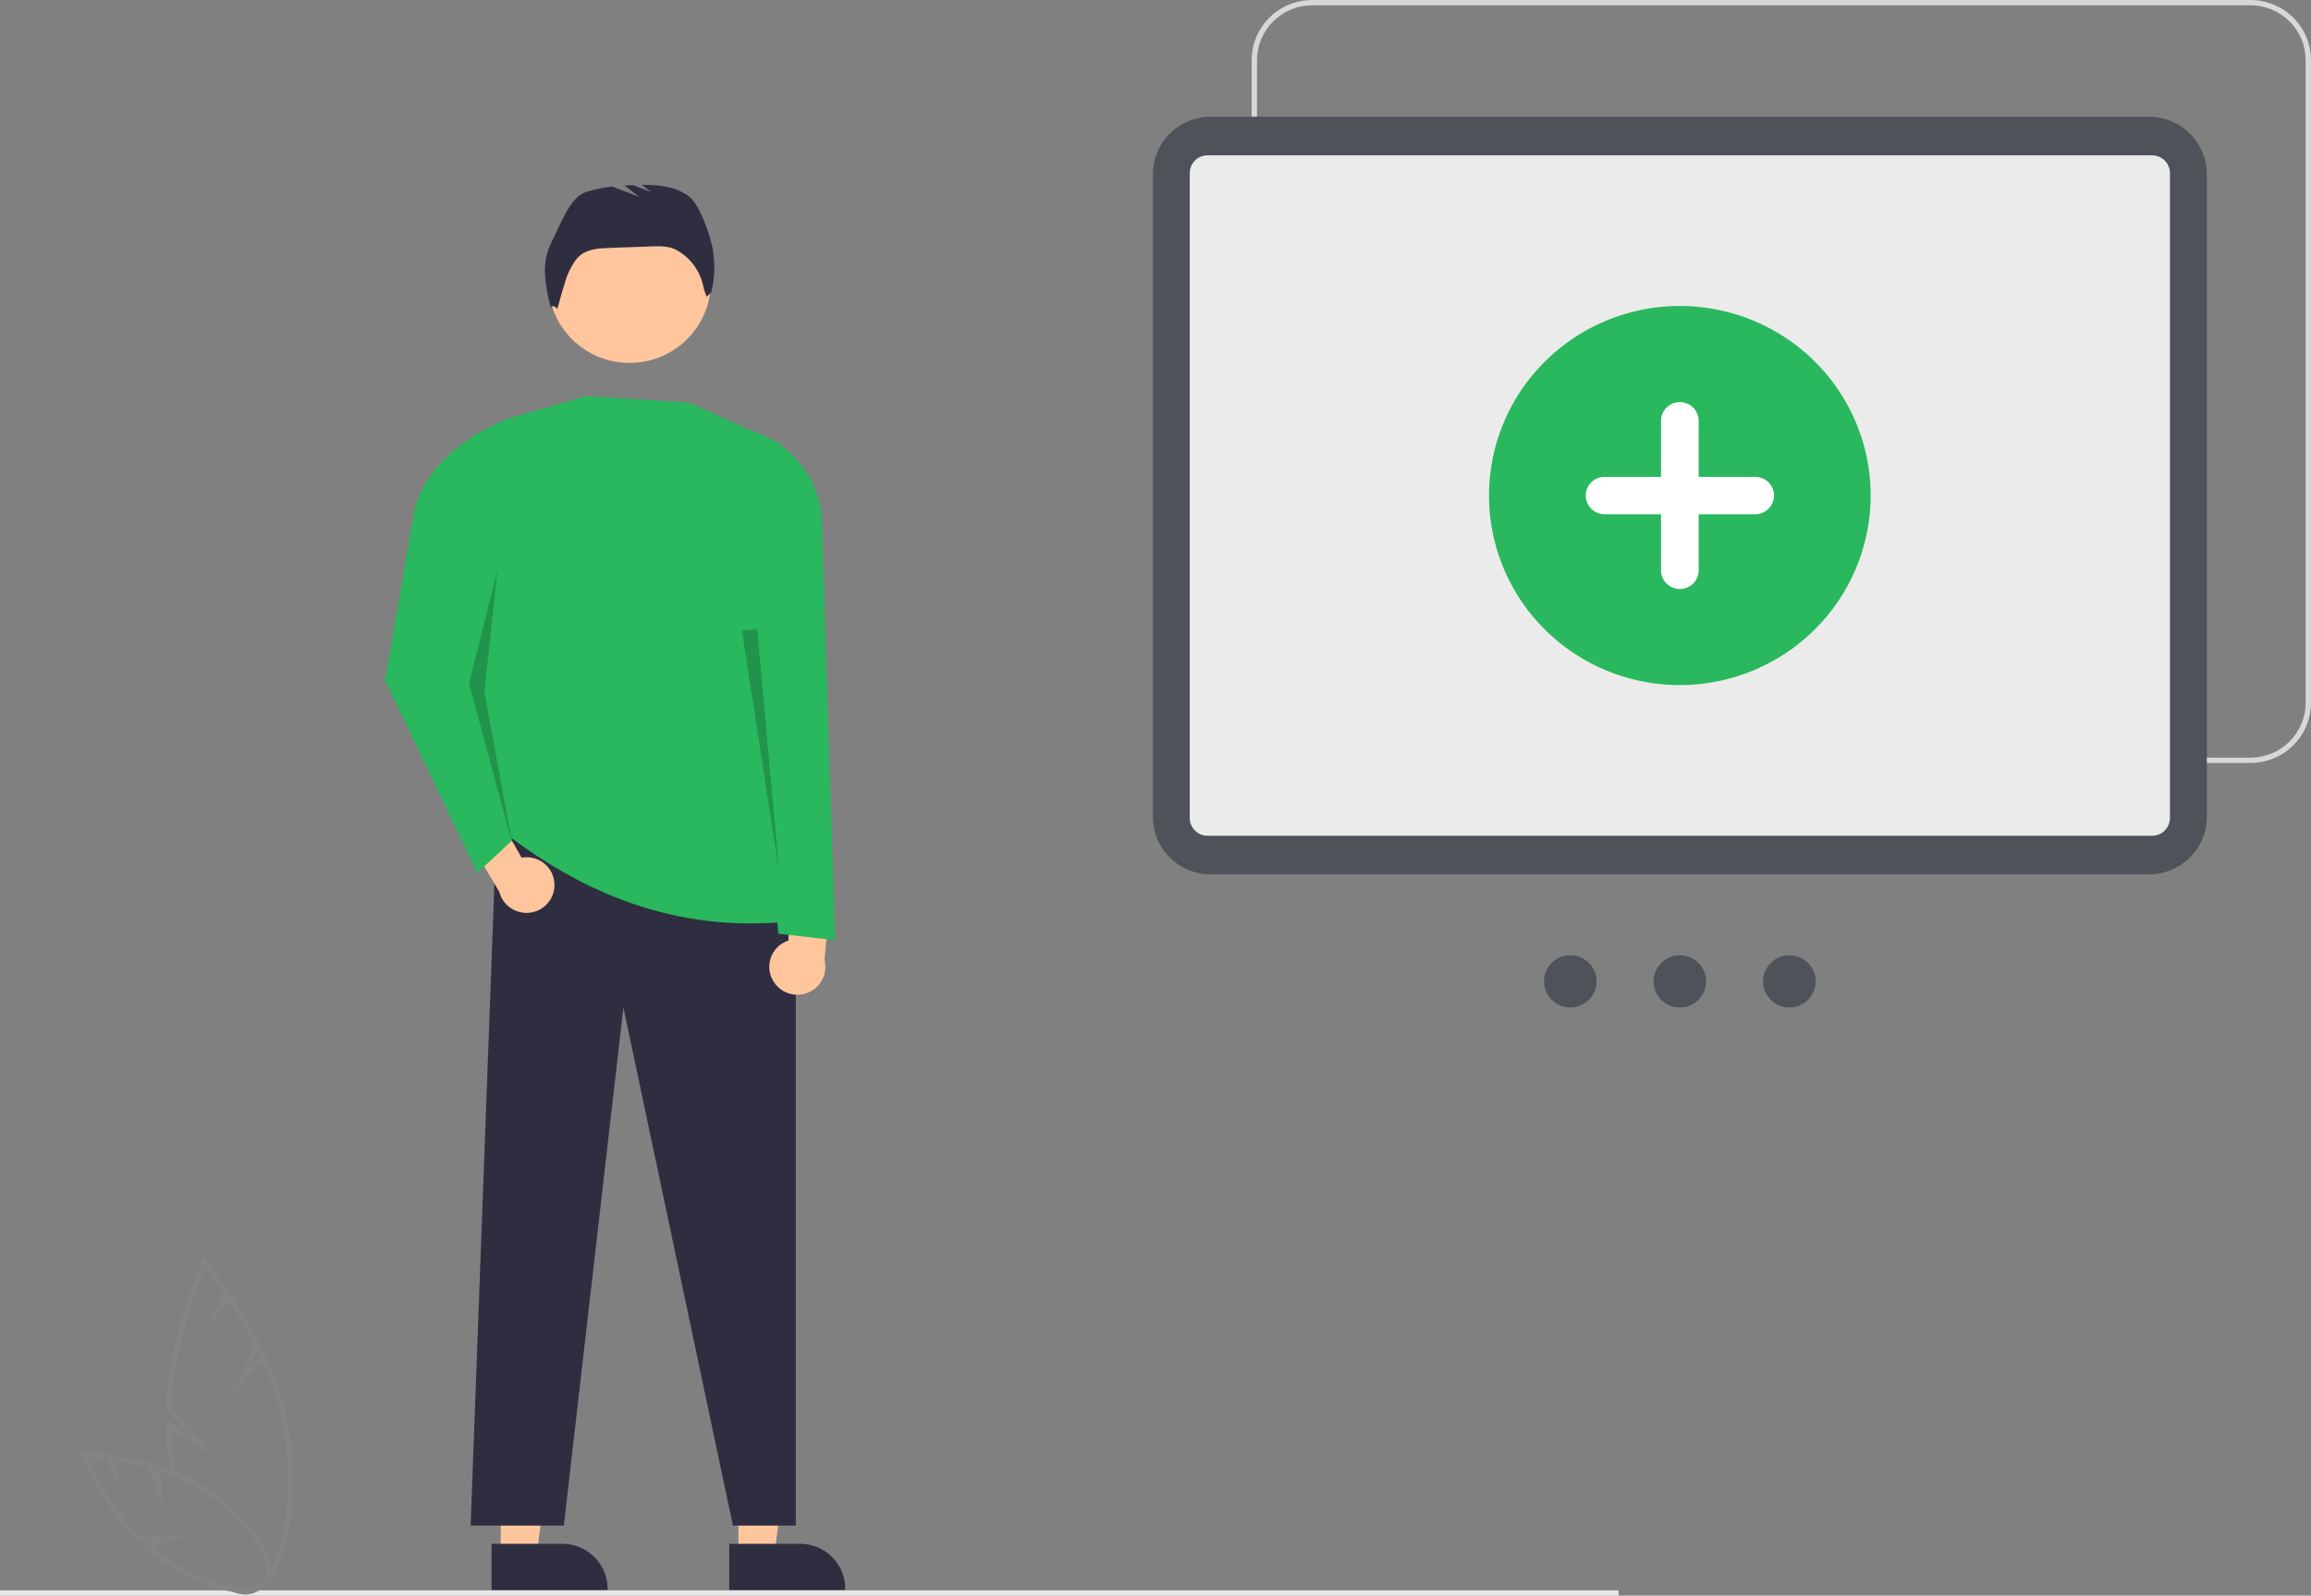 <svg width="139" height="96" viewBox="0 0 139 96" fill="none" xmlns="http://www.w3.org/2000/svg">
<rect x="0" y="0" width="139" height="96" fill="#808080" stroke="none"/>
<path d="M30.119 93.584H32.283L33.312 85.289L30.118 85.29L30.119 93.584Z" fill="#FFC69D"/>
<path d="M29.566 92.882L33.828 92.881H33.828C34.549 92.881 35.239 93.166 35.749 93.672C36.258 94.178 36.544 94.864 36.544 95.58V95.668L29.567 95.668L29.566 92.882Z" fill="#2F2E41"/>
<path d="M44.414 93.584H46.578L47.608 85.289L44.414 85.29L44.414 93.584Z" fill="#FFC69D"/>
<path d="M43.862 92.882L48.124 92.881H48.124C48.845 92.881 49.535 93.166 50.045 93.672C50.554 94.178 50.84 94.864 50.84 95.58V95.668L43.862 95.668L43.862 92.882Z" fill="#2F2E41"/>
<path d="M97.353 95.681H0V96H97.353V95.681Z" fill="#E6E6E6"/>
<path d="M28.307 91.785H33.913L37.496 60.611L44.083 91.785H47.866V54.611L29.882 49.263L28.307 91.785Z" fill="#2F2E41"/>
<path d="M37.865 21.834C40.565 21.834 42.754 19.659 42.754 16.976C42.754 14.293 40.565 12.118 37.865 12.118C35.165 12.118 32.977 14.293 32.977 16.976C32.977 19.659 35.165 21.834 37.865 21.834Z" fill="#FFC69D"/>
<path d="M30.276 50.045C35.522 54.122 41.312 56.176 47.866 55.393C45.098 45.736 44.277 36.151 46.947 26.698L41.434 24.219L35.237 23.828L30.732 25.144C30.099 25.33 29.544 25.717 29.154 26.246C28.763 26.776 28.559 27.418 28.572 28.074C28.731 36.136 28.192 43.681 30.276 50.045Z" fill="#29B85D"/>
<path d="M33.186 14.533C33.657 13.652 34.254 11.894 35.203 11.569C35.731 11.395 36.275 11.28 36.828 11.225L38.442 11.841L37.563 11.163C37.734 11.152 37.905 11.144 38.076 11.138L39.165 11.554L38.608 11.123C39.623 11.113 40.67 11.218 41.457 11.832C42.127 12.355 42.791 14.338 42.899 15.178C43.014 15.982 42.974 16.801 42.781 17.59L42.505 17.85C42.408 17.63 42.336 17.401 42.288 17.166C42.19 16.727 42 16.313 41.731 15.951C41.462 15.588 41.12 15.286 40.728 15.062L40.713 15.053C40.25 14.795 39.689 14.807 39.159 14.826L36.64 14.916C36.035 14.938 35.382 14.976 34.91 15.353C34.591 15.608 34.399 15.985 34.218 16.349C33.983 16.82 33.524 18.596 33.524 18.596C33.524 18.596 33.265 18.261 33.14 18.51C32.941 17.859 32.82 17.187 32.779 16.508C32.739 15.826 32.88 15.145 33.186 14.533Z" fill="#2F2E41"/>
<path d="M135.36 45.902H78.923C77.958 45.901 77.033 45.52 76.35 44.842C75.668 44.164 75.284 43.245 75.283 42.286V3.617C75.284 2.658 75.668 1.738 76.35 1.06C77.033 0.382 77.958 0.001 78.923 0H135.36C136.325 0.001 137.25 0.382 137.933 1.06C138.615 1.738 138.999 2.658 139 3.617V42.286C138.999 43.245 138.615 44.164 137.933 44.842C137.25 45.52 136.325 45.901 135.36 45.902ZM78.923 0.319C78.043 0.32 77.2 0.668 76.578 1.286C75.955 1.904 75.606 2.742 75.604 3.617V42.286C75.606 43.16 75.955 43.998 76.578 44.616C77.2 45.234 78.043 45.582 78.923 45.583H135.36C136.24 45.582 137.083 45.234 137.706 44.616C138.328 43.998 138.678 43.16 138.679 42.286V3.617C138.678 2.742 138.328 1.904 137.706 1.286C137.083 0.668 136.24 0.32 135.36 0.319H78.923Z" fill="#D7D7D7"/>
<path d="M69.34 49.149V10.479C69.341 9.563 69.708 8.684 70.36 8.036C71.012 7.388 71.897 7.024 72.819 7.022H129.256C130.179 7.024 131.063 7.388 131.715 8.036C132.367 8.684 132.734 9.563 132.735 10.479V49.149C132.734 50.065 132.367 50.944 131.715 51.592C131.063 52.24 130.179 52.605 129.256 52.606H72.819C71.897 52.605 71.012 52.24 70.36 51.592C69.708 50.944 69.341 50.065 69.34 49.149Z" fill="#4E5359"/>
<path d="M71.56 49.217V10.412C71.56 10.129 71.673 9.858 71.874 9.658C72.075 9.459 72.348 9.346 72.632 9.346H129.443C129.727 9.346 130 9.459 130.201 9.658C130.402 9.858 130.515 10.129 130.516 10.412V49.217C130.515 49.499 130.402 49.77 130.201 49.97C130 50.17 129.727 50.282 129.443 50.282H72.632C72.348 50.282 72.075 50.17 71.874 49.97C71.673 49.77 71.56 49.499 71.56 49.217Z" fill="#EBEBEB"/>
<path d="M94.45 60.613C95.323 60.613 96.031 59.91 96.031 59.042C96.031 58.175 95.323 57.471 94.45 57.471C93.577 57.471 92.869 58.175 92.869 59.042C92.869 59.91 93.577 60.613 94.45 60.613Z" fill="#4E5359"/>
<path d="M101.038 60.613C101.911 60.613 102.619 59.91 102.619 59.042C102.619 58.175 101.911 57.471 101.038 57.471C100.165 57.471 99.457 58.175 99.457 59.042C99.457 59.91 100.165 60.613 101.038 60.613Z" fill="#4E5359"/>
<path d="M107.626 60.613C108.499 60.613 109.207 59.91 109.207 59.042C109.207 58.175 108.499 57.471 107.626 57.471C106.753 57.471 106.045 58.175 106.045 59.042C106.045 59.91 106.753 60.613 107.626 60.613Z" fill="#4E5359"/>
<path d="M101.038 41.219C98.768 41.219 96.548 40.55 94.661 39.297C92.773 38.044 91.302 36.263 90.433 34.179C89.564 32.095 89.337 29.801 89.78 27.589C90.223 25.377 91.316 23.344 92.921 21.749C94.527 20.154 96.572 19.068 98.799 18.628C101.025 18.188 103.333 18.414 105.43 19.277C107.528 20.14 109.32 21.602 110.582 23.478C111.843 25.353 112.516 27.558 112.516 29.814V29.814C112.513 32.838 111.302 35.737 109.15 37.875C106.998 40.013 104.081 41.216 101.038 41.219Z" fill="#29B85D"/>
<path d="M105.567 28.689H102.171V25.314C102.17 25.016 102.051 24.73 101.838 24.52C101.626 24.309 101.338 24.191 101.038 24.191C100.738 24.191 100.451 24.309 100.238 24.52C100.026 24.73 99.906 25.016 99.906 25.314V28.689H96.509C96.209 28.69 95.922 28.808 95.71 29.019C95.498 29.23 95.379 29.516 95.379 29.814C95.379 30.112 95.498 30.398 95.71 30.609C95.922 30.82 96.209 30.939 96.509 30.939H99.906V34.314C99.906 34.612 100.026 34.898 100.238 35.109C100.451 35.319 100.738 35.438 101.038 35.438C101.338 35.438 101.626 35.319 101.838 35.109C102.051 34.898 102.17 34.612 102.171 34.314V30.939H105.567C105.716 30.939 105.863 30.911 106.001 30.855C106.139 30.798 106.264 30.715 106.369 30.611C106.474 30.507 106.558 30.383 106.615 30.246C106.672 30.11 106.702 29.963 106.702 29.816C106.702 29.668 106.673 29.521 106.617 29.385C106.56 29.248 106.476 29.124 106.371 29.019C106.266 28.915 106.141 28.832 106.004 28.775C105.867 28.718 105.719 28.689 105.57 28.689H105.567Z" fill="white"/>
<path d="M17.416 86.157C17.167 84.557 16.68 83.004 15.971 81.546L15.868 81.334L15.101 82.179L15.669 80.92L15.632 80.847C15.13 79.86 14.574 78.902 13.967 77.976L13.854 77.805L13.704 77.97L13.809 77.737L13.756 77.658C13.003 76.537 12.425 75.827 12.419 75.82L12.256 75.62L12.151 75.859C12.131 75.902 10.22 80.278 9.967 84.603L9.963 84.67L11.249 86.215L9.938 85.397L9.94 85.694C9.944 86.202 9.979 86.709 10.044 87.213C10.102 87.647 10.17 88.07 10.248 88.483C10.372 88.487 10.493 88.525 10.597 88.591C10.506 88.13 10.428 87.656 10.362 87.168C10.312 86.779 10.28 86.384 10.267 85.99L12.804 87.573L10.292 84.555C10.521 80.899 11.94 77.216 12.339 76.244C12.553 76.519 12.957 77.055 13.439 77.77L12.562 79.714L13.813 78.335C14.356 79.174 14.855 80.04 15.31 80.929L13.959 83.923L15.786 81.909C16.424 83.273 16.866 84.72 17.099 86.206C17.419 88.606 17.356 90.913 16.923 92.7C16.508 94.411 15.777 95.463 14.916 95.586C14.739 95.611 14.559 95.6 14.386 95.555C14.247 95.653 14.081 95.704 13.911 95.699H13.864C14.13 95.847 14.43 95.926 14.735 95.932C14.81 95.932 14.886 95.926 14.96 95.916C15.972 95.771 16.779 94.658 17.234 92.781C17.677 90.953 17.742 88.602 17.416 86.157Z" fill="#848484"/>
<path d="M14.585 95.806C13.262 95.806 11.355 95.082 9.463 93.766C9.184 93.571 8.918 93.358 8.666 93.13L8.455 92.938L9.256 92.708L8.189 92.669L8.144 92.623C6.144 90.542 4.9 87.602 4.887 87.573L4.79 87.341L5.043 87.352C5.068 87.353 5.669 87.381 6.573 87.508L6.629 87.516V87.516L6.827 87.546C7.565 87.657 8.296 87.81 9.016 88.003L9.093 88.024L9.334 88.612L9.297 88.084L9.518 88.148C10.563 88.448 11.556 88.905 12.462 89.504C15.339 91.506 16.931 94.008 16.089 95.202C15.802 95.611 15.272 95.805 14.585 95.806ZM9.101 93.085C9.277 93.233 9.46 93.373 9.647 93.505C12.283 95.338 15.112 96.032 15.826 95.019C16.54 94.007 14.916 91.601 12.28 89.767C11.467 89.23 10.581 88.81 9.649 88.52L9.792 90.582L8.856 88.291C8.239 88.128 7.608 87.995 6.977 87.892L7.08 89.389L6.436 87.812C5.937 87.744 5.535 87.707 5.29 87.688C5.623 88.416 6.726 90.665 8.331 92.355L11.276 92.462L9.101 93.085Z" fill="#848484"/>
<path d="M33.35 53.23C33.349 52.986 33.295 52.746 33.19 52.526C33.085 52.306 32.933 52.112 32.745 51.956C32.556 51.801 32.336 51.688 32.099 51.627C31.862 51.565 31.614 51.556 31.373 51.6L28.439 46.451L27.229 48.916L30.032 53.658C30.133 54.056 30.378 54.403 30.719 54.633C31.06 54.863 31.474 54.962 31.883 54.909C32.292 54.856 32.667 54.656 32.938 54.346C33.208 54.037 33.355 53.64 33.35 53.23V53.23Z" fill="#FFC69D"/>
<path d="M46.468 58.954C46.353 58.739 46.286 58.502 46.272 58.259C46.258 58.016 46.299 57.773 46.39 57.547C46.481 57.321 46.621 57.118 46.8 56.952C46.979 56.785 47.192 56.66 47.425 56.584L47.533 50.668L50.085 52.407L49.591 57.759C49.693 58.156 49.645 58.576 49.455 58.941C49.266 59.305 48.949 59.587 48.564 59.734C48.179 59.882 47.753 59.884 47.367 59.74C46.981 59.596 46.661 59.316 46.469 58.954H46.468Z" fill="#FFC69D"/>
<path d="M28.7 52.524L30.8 50.567L29.723 40.002L30.97 25.067C28.261 25.913 25.352 28.186 24.873 30.967L23.159 40.915L28.7 52.524Z" fill="#29B85D"/>
<path opacity="0.2" d="M29.921 34.328L28.214 41.111L30.801 50.735L29.133 41.632L29.921 34.328Z" fill="black"/>
<path d="M46.816 56.176L50.229 56.567L49.429 31.384C49.394 30.259 49.033 29.168 48.389 28.241C47.746 27.314 46.848 26.591 45.802 26.158L44.584 25.654L44.912 37.458L46.816 56.176Z" fill="#29B85D"/>
<path opacity="0.2" d="M45.538 37.844L46.856 52.378L44.625 37.946L45.538 37.844Z" fill="black"/>
</svg>
